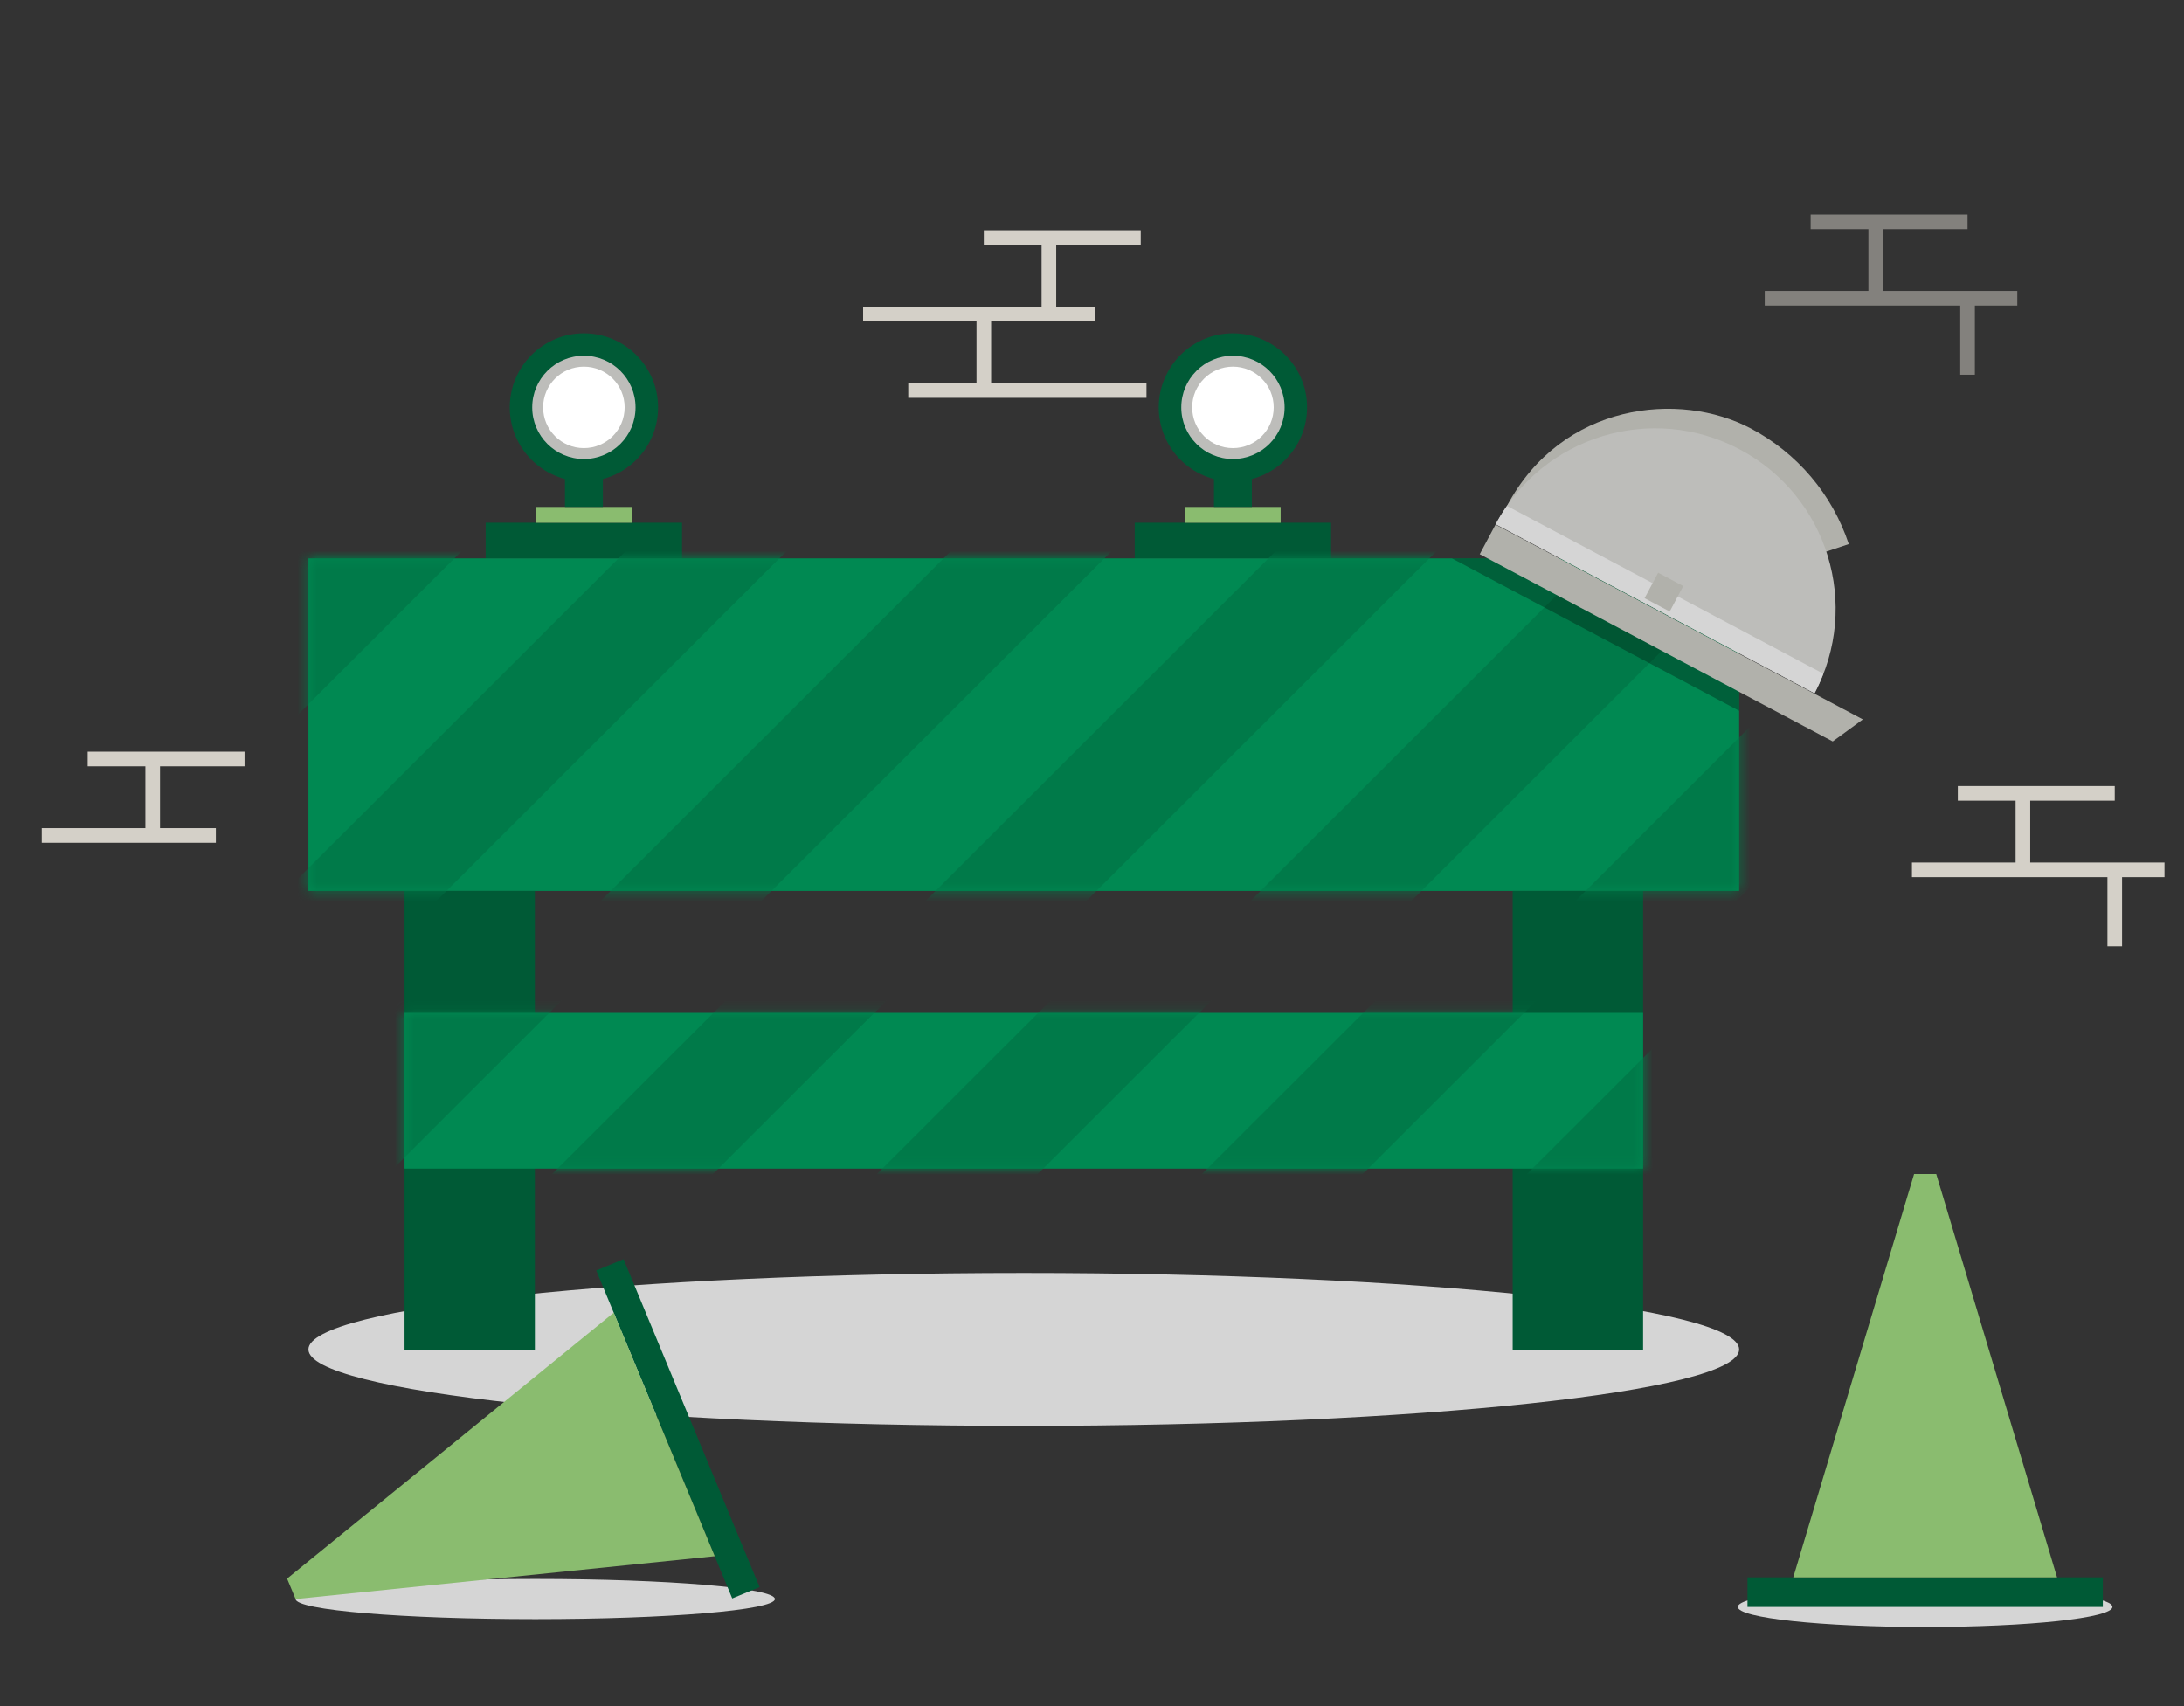 <svg width="224" height="175" viewBox="0 0 224 175" fill="none" xmlns="http://www.w3.org/2000/svg">
<rect x="0" y="0" width="224" height="175" fill="#333333" stroke="none"/>
<g clip-path="url(#clip0_5785_2211)">
<path d="M112.291 32.214H88.525" stroke="#D4D0C8" stroke-width="1.5" stroke-miterlimit="10"/>
<path d="M117.587 40.057H93.155" stroke="#D4D0C8" stroke-width="1.5" stroke-miterlimit="10"/>
<path d="M116.998 24.366H100.904" stroke="#D4D0C8" stroke-width="1.5" stroke-miterlimit="10"/>
<path d="M100.904 32.214V40.056" stroke="#D4D0C8" stroke-width="1.5" stroke-miterlimit="10"/>
<path d="M107.579 24.366V32.214" stroke="#D4D0C8" stroke-width="1.5" stroke-miterlimit="10"/>
<path d="M22.139 85.694H4.282" stroke="#D4D0C8" stroke-width="1.5" stroke-miterlimit="10"/>
<path d="M25.082 77.852H8.995" stroke="#D4D0C8" stroke-width="1.5" stroke-miterlimit="10"/>
<path d="M15.663 77.852V85.694" stroke="#D4D0C8" stroke-width="1.5" stroke-miterlimit="10"/>
<path d="M222 89.22H196.097" stroke="#D4D0C8" stroke-width="1.5" stroke-miterlimit="10"/>
<path d="M216.897 81.378H200.803" stroke="#D4D0C8" stroke-width="1.5" stroke-miterlimit="10"/>
<path d="M207.478 81.378V89.22" stroke="#D4D0C8" stroke-width="1.5" stroke-miterlimit="10"/>
<path d="M216.897 89.22V97.062" stroke="#D4D0C8" stroke-width="1.5" stroke-miterlimit="10"/>
<path fill-rule="evenodd" clip-rule="evenodd" d="M201.8 22H185.707V23.5H191.631V29.842H181V31.342H201.05V38.434H202.55V31.342H206.903V29.842H193.131V23.5H201.8V22Z" fill="#D4D0C8" fill-opacity="0.5"/>
<path d="M79.477 164.015C79.477 165.153 68.47 166.075 54.899 166.075C41.329 166.075 30.321 165.153 30.321 164.015C30.321 162.877 41.329 161.956 54.899 161.956C68.47 161.956 79.477 162.877 79.477 164.015Z" fill="#D5D5D5"/>
<path d="M216.661 164.821C216.661 165.959 208.059 166.881 197.449 166.881C186.839 166.881 178.238 165.959 178.238 164.821C178.238 163.683 186.839 162.761 197.449 162.761C208.059 162.761 216.661 163.683 216.661 164.821Z" fill="#D5D5D5"/>
<path d="M69.952 53.617H49.812V57.272H69.952V53.617Z" fill="#005A36"/>
<path d="M64.786 51.999H54.985V53.624H64.786V51.999Z" fill="#8ABC6F"/>
<path d="M61.833 44.981H57.945V51.992H61.833V44.981Z" fill="#005A36"/>
<path d="M67.495 41.786C67.495 45.986 64.088 49.383 59.885 49.383C55.683 49.383 52.283 45.979 52.283 41.786C52.283 37.594 55.69 34.19 59.885 34.19C64.081 34.19 67.495 37.594 67.495 41.786Z" fill="#005A36"/>
<path d="M65.184 41.787C65.184 44.709 62.81 47.081 59.885 47.081C56.96 47.081 54.587 44.709 54.587 41.787C54.587 38.864 56.96 36.492 59.885 36.492C62.81 36.492 65.184 38.864 65.184 41.787Z" fill="#BDBDBA"/>
<path d="M64.067 41.786C64.067 44.095 62.196 45.965 59.885 45.965C57.575 45.965 55.704 44.095 55.704 41.786C55.704 39.477 57.575 37.608 59.885 37.608C62.196 37.608 64.067 39.477 64.067 41.786Z" fill="white"/>
<path d="M136.522 53.617H116.382V57.272H136.522V53.617Z" fill="#005A36"/>
<path d="M131.349 51.999H121.548V53.624H131.349V51.999Z" fill="#8ABC6F"/>
<path d="M128.396 44.981H124.508V51.992H128.396V44.981Z" fill="#005A36"/>
<path d="M134.058 41.786C134.058 45.986 130.651 49.383 126.448 49.383C122.246 49.383 118.846 45.979 118.846 41.786C118.846 37.594 122.253 34.19 126.448 34.19C130.644 34.19 134.058 37.594 134.058 41.786Z" fill="#005A36"/>
<path d="M131.754 41.787C131.754 44.709 129.38 47.081 126.455 47.081C123.53 47.081 121.157 44.709 121.157 41.787C121.157 38.864 123.53 36.492 126.455 36.492C129.38 36.492 131.754 38.864 131.754 41.787Z" fill="#BDBDBA"/>
<path d="M130.637 41.786C130.637 44.095 128.766 45.965 126.455 45.965C124.145 45.965 122.274 44.095 122.274 41.786C122.274 39.477 124.152 37.608 126.455 37.608C128.759 37.608 130.637 39.477 130.637 41.786Z" fill="white"/>
<path d="M178.373 138.413C178.373 142.745 145.527 146.254 105.003 146.254C64.479 146.254 31.634 142.745 31.634 138.413C31.634 134.081 64.486 130.572 105.003 130.572C145.52 130.572 178.373 134.081 178.373 138.413Z" fill="#D5D5D5"/>
<path d="M178.373 57.273H31.634V91.384H178.373V57.273Z" fill="#008952"/>
<path d="M54.859 91.385H41.491V138.498H54.859V91.385Z" fill="#005A36"/>
<path d="M168.523 91.385H155.147V138.498H168.523V91.385Z" fill="#005A36"/>
<mask id="mask0_5785_2211" style="mask-type:luminance" maskUnits="userSpaceOnUse" x="31" y="57" width="148" height="35">
<path d="M178.373 57.273H31.634V91.384H178.373V57.273Z" fill="white"/>
</mask>
<g mask="url(#mask0_5785_2211)">
<path d="M47.692 39.695L-15.23 102.57L-6.982 110.812L55.941 47.937L47.692 39.695Z" fill="#007A49"/>
<path d="M81.029 39.691L18.107 102.566L26.355 110.809L89.278 47.934L81.029 39.691Z" fill="#007A49"/>
<path d="M114.354 39.701L51.432 102.576L59.68 110.818L122.603 47.943L114.354 39.701Z" fill="#007A49"/>
<path d="M147.691 39.691L84.768 102.565L93.017 110.808L155.939 47.933L147.691 39.691Z" fill="#007A49"/>
<path d="M181.016 39.699L118.094 102.574L126.342 110.816L189.265 47.942L181.016 39.699Z" fill="#007A49"/>
<path d="M214.353 39.697L151.43 102.572L159.679 110.814L222.601 47.939L214.353 39.697Z" fill="#007A49"/>
</g>
<path d="M168.523 103.892H41.491V119.866H168.523V103.892Z" fill="#008952"/>
<mask id="mask1_5785_2211" style="mask-type:luminance" maskUnits="userSpaceOnUse" x="41" y="103" width="128" height="17">
<path d="M168.523 103.892H41.491V119.866H168.523V103.892Z" fill="white"/>
</mask>
<g mask="url(#mask1_5785_2211)">
<path d="M47.689 62.733L-15.233 125.607L-6.985 133.85L55.938 70.975L47.689 62.733Z" fill="#007A49"/>
<path d="M81.026 62.73L18.104 125.604L26.352 133.847L89.275 70.972L81.026 62.73Z" fill="#007A49"/>
<path d="M114.358 62.738L51.435 125.613L59.684 133.856L122.607 70.981L114.358 62.738Z" fill="#007A49"/>
<path d="M147.688 62.721L84.765 125.596L93.014 133.838L155.936 70.963L147.688 62.721Z" fill="#007A49"/>
<path d="M181.013 62.73L118.091 125.605L126.339 133.847L189.262 70.972L181.013 62.73Z" fill="#007A49"/>
<path d="M214.35 62.728L151.427 125.603L159.676 133.845L222.598 70.97L214.35 62.728Z" fill="#007A49"/>
</g>
<g style="mix-blend-mode:multiply" opacity="0.3">
<path d="M178.373 72.906V65.114L163.587 57.273H148.913L178.373 72.906Z" fill="black"/>
</g>
<path d="M159.846 49.788L154.561 51.895C160.202 41.278 172.279 40.078 179.574 43.949C184.342 46.481 187.916 50.688 189.619 55.808L184.998 57.349C183.686 53.422 180.949 50.193 177.291 48.246C171.692 45.275 164.844 45.875 159.846 49.781V49.788Z" fill="#B1B1AB"/>
<path d="M186.108 71.105C190.897 62.086 187.469 50.89 178.436 46.097C169.41 41.305 158.205 44.737 153.409 53.764L186.108 71.105Z" fill="#BDBDBA"/>
<path d="M187.972 76.052L151.769 56.847L153.388 53.806L191.064 73.791L187.972 76.052Z" fill="#B1B1AB"/>
<path d="M154.561 51.895C154.149 52.488 153.758 53.109 153.409 53.764L186.108 71.106C186.457 70.45 186.75 69.781 187.008 69.104L154.561 51.895Z" fill="#D5D5D5"/>
<path d="M170.067 58.746L168.677 61.357L171.254 62.726L172.643 60.114L170.067 58.746Z" fill="#B1B1AB"/>
<path d="M63.955 129.155L61.15 130.316L75.1 163.953L77.905 162.791L63.955 129.155Z" fill="#005A36"/>
<path d="M44.663 149.533L29.446 161.921L30.316 164.016L49.837 162.02L73.305 159.622L68.126 147.135L62.946 134.643L44.663 149.533Z" fill="#8ABC6F"/>
<path d="M215.674 161.792H179.23V164.827H215.674V161.792Z" fill="#005A36"/>
<path d="M204.217 139.211L198.588 120.422H196.316L190.687 139.211L183.925 161.792H197.449H210.979L204.217 139.211Z" fill="#8ABC6F"/>
</g>
<defs>
<clipPath id="clip0_5785_2211">
<rect width="221" height="155" fill="white" transform="translate(1 20)"/>
</clipPath>
</defs>
</svg>
